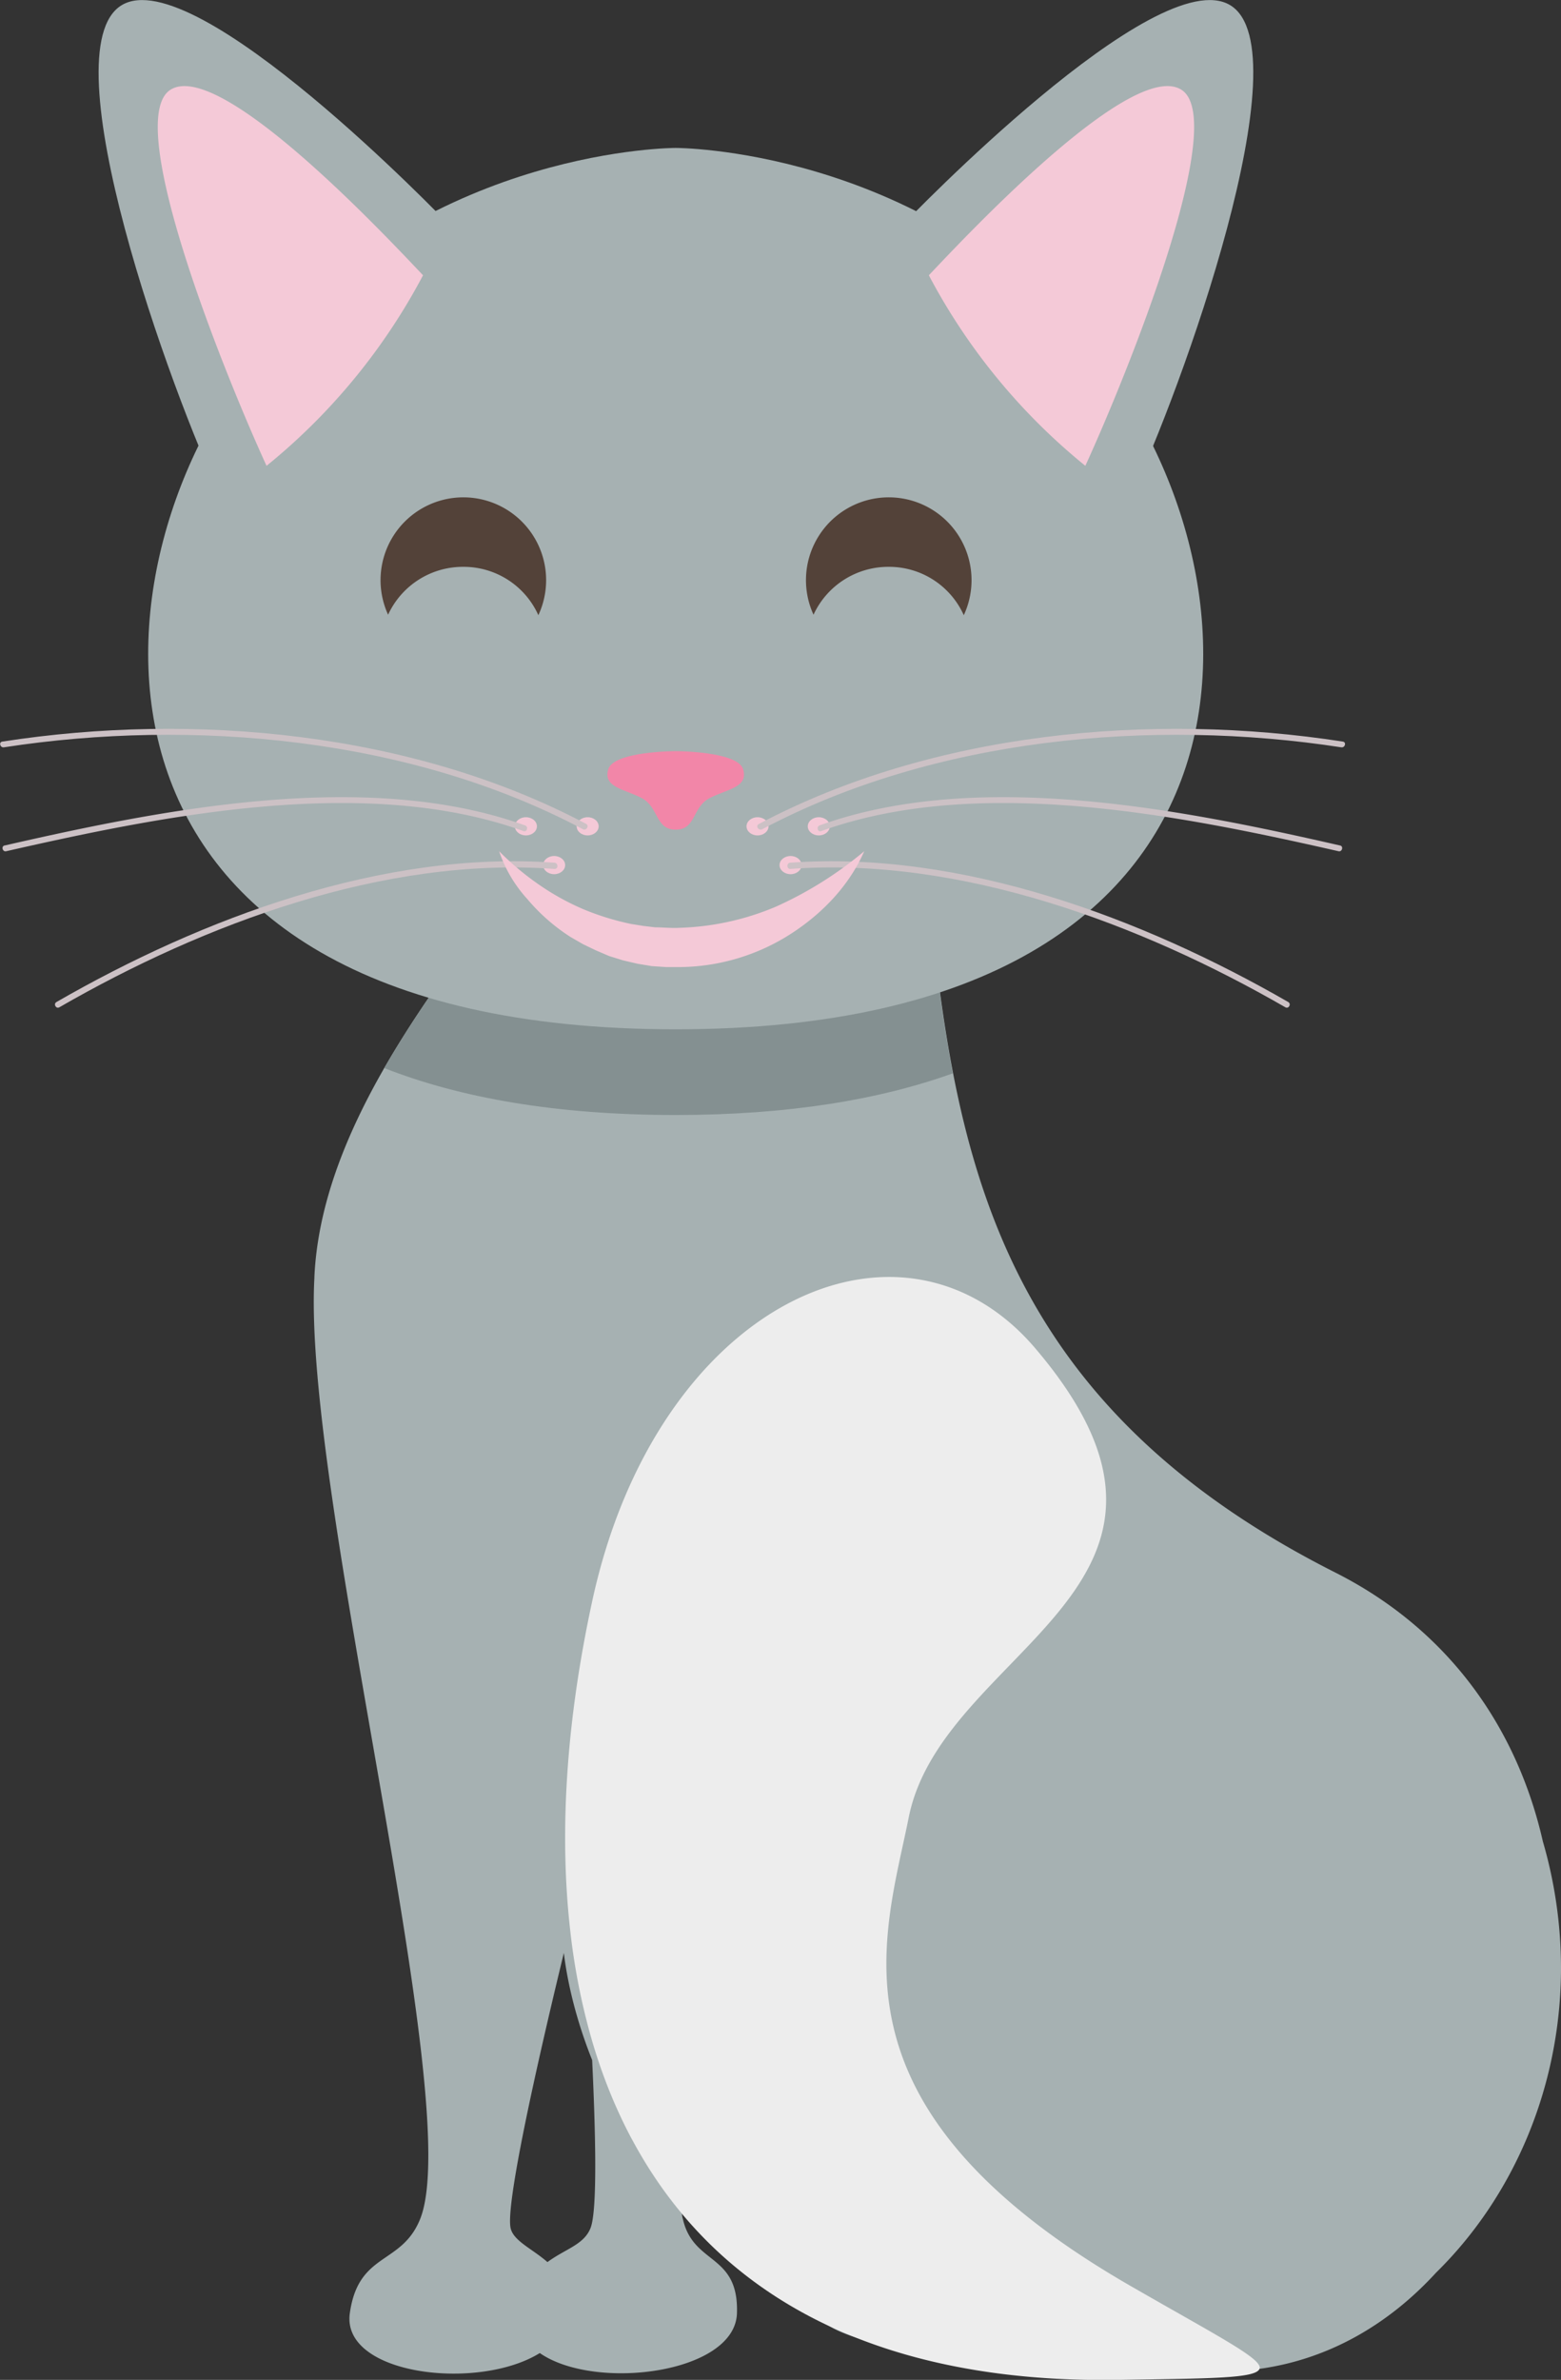 <svg id="Layer_1" data-name="Layer 1" xmlns="http://www.w3.org/2000/svg" width="326.2" height="497.1" viewBox="0 0 326.2 497.1">
  <rect x="0" y="0" width="326.2" height="497.1" fill="#333333" stroke="none"/>
  <title>cat2</title>
  <g id="body">
    <g id="body-2">
      <path d="M106.7,465.4c.6,2.7,4.5,4.3,7.7,7.1,3.7-2.8,7.9-4.4,9-7.1s1.2-18.9.1-40a137,137,0,0,1-4.4-22.8C111.2,435,105.7,460.9,106.7,465.4Z" transform="translate(0 0)" fill="none"/>
      <path d="M326.2,411a94.7,94.7,0,0,0-3.8-26.4c-5.2-22.9-19-43.8-43.3-56.1-86.1-43.4-80.4-110-88.7-177.4-4.9-39.6-29.4-26.2-52.1,8-8.6-.5-19.8.6-19.9,3.4-.1,16.7-50.6,58.6-52.7,104.2v.2c-2.5,44.8,31.7,172.6,22.1,196.6-3.9,9.7-12.9,6.8-14.7,19.7s26.8,16.3,39.7,8.3c11.5,8,40.8,4.3,41.2-8.3s-9.1-10-11.3-19.7a5,5,0,0,1-.2-1.2c-8.8-10.5-15-23-19-36.9,1.1,21.1,1.3,36.5-.1,40s-5.2,4.3-9,7.1c-3.2-2.8-7.1-4.4-7.7-7.1-1-4.6,4.5-30.5,12.4-62.7-2.3-20.8-10.8,46,54.6,83.4,17.9,10.2,90.4,6.5,89.5,8.7,14.5-2,27-9.3,36.9-20.1C316,459.1,326.2,436.3,326.2,411Z" transform="translate(0 0)" fill="#a6b1b2"/>
      <path d="M190.4,151.1c-4.9-39.6-29.4-26.2-52.1,8-8.6-.5-19.8.6-19.9,3.4,0,11.1-22.5,33.5-38.1,60.6,15.8,6.2,35.8,9.8,60.9,9.8,23.5,0,42.6-3.2,57.9-8.7C194.6,200.8,193.4,176,190.4,151.1Z" transform="translate(0 0)" fill="#849091"/>
    </g>
    <path id="tail" d="M236.8,477.8c-65.4-37.4-52-72.7-46.9-98.2,7.1-35.5,68.9-48,26.5-97.9-28.1-33.1-79.3-9.5-92.7,53-5.2,24.1-6.9,47.2-4.6,68a137,137,0,0,0,4.4,22.8c4,14,10.3,26.5,19,36.9,18.6,22.3,48.6,35.5,91.9,34.7,18.8-.3,28-.3,28.8-2.3S254.7,488.1,236.8,477.8Z" transform="translate(0 0)" fill="#ededed"/>
  </g>
  <g id="head">
    <path id="head-2" d="M226.6,71.3c-35.2-40.5-85.4-40.4-85.4-40.4S91,30.8,55.8,71.3C16.4,116.7,10.2,215,141.2,215S266,116.7,226.6,71.3Z" transform="translate(0 0)" fill="#a6b1b2"/>
  </g>
  <g id="nose">
    <path id="nose-2" d="M155.3,160.7c-1.1-3.8-14.1-3.8-14.1-3.8h0s-13,0-14.1,3.8,3.4,4.1,7,6,2.8,6.6,7.1,6.6h0c4.3,0,3.4-4.7,7.1-6.6S156.4,164.5,155.3,160.7Z" transform="translate(0 0)" fill="#f286a8"/>
  </g>
  <g id="r-mo">
    <g id="mo-r">
      <g>
        <ellipse cx="158.3" cy="172.6" rx="2.3" ry="1.9" fill="#f4c9d7"/>
        <ellipse cx="165.2" cy="180.7" rx="2.3" ry="1.9" fill="#f4c9d7"/>
        <ellipse cx="171.1" cy="172.6" rx="2.3" ry="1.9" fill="#f4c9d7"/>
      </g>
      <g>
        <path d="M159.3,173.2c36-19.1,81.4-23.2,121-17.1.8.1,1.1-1.1.3-1.2-40-6.2-85.7-2-122,17.2C157.8,172.5,158.5,173.6,159.3,173.2Z" transform="translate(0 0)" fill="#ccc1c5"/>
        <path d="M171.6,173.6c33-11.9,75.5-3.2,108.1,4.2.8.2,1.1-1.1.3-1.2-32.8-7.5-75.6-16.1-108.7-4.2a.6.6,0,0,0-.4.8.5.5,0,0,0,.7.4Z" transform="translate(0 0)" fill="#ccc1c5"/>
        <path d="M165.2,181.5c35.6-2.6,73.2,11.5,103.4,28.9.7.4,1.3-.7.6-1.1-30.4-17.5-68.2-31.7-104.1-29.1-.8.1-.7,1.4.1,1.3Z" transform="translate(0 0)" fill="#ccc1c5"/>
      </g>
    </g>
  </g>
  <g id="l-mo">
    <g id="mo-l">
      <g>
        <ellipse cx="122.8" cy="172.6" rx="2.3" ry="1.9" fill="#f4c9d7"/>
        <ellipse cx="115.8" cy="180.7" rx="2.3" ry="1.9" fill="#f4c9d7"/>
        <ellipse cx="109.9" cy="172.6" rx="2.3" ry="1.9" fill="#f4c9d7"/>
      </g>
      <g>
        <path d="M121.8,173.2c-36-19.1-81.4-23.2-121-17.1-.8.1-1.1-1.1-.3-1.2,40-6.2,85.7-2,122,17.2C123.2,172.5,122.5,173.6,121.8,173.2Z" transform="translate(0 0)" fill="#ccc1c5"/>
        <path d="M109.4,173.6c-33-11.9-75.5-3.2-108.1,4.2-.8.2-1.1-1.1-.3-1.2,32.8-7.5,75.6-16.1,108.7-4.2a.6.6,0,0,1,.4.8.5.5,0,0,1-.7.4Z" transform="translate(0 0)" fill="#ccc1c5"/>
        <path d="M115.8,181.5C80.2,178.9,42.6,193,12.4,210.4c-.7.4-1.3-.7-.6-1.1,30.4-17.5,68.2-31.7,104.1-29.1.8.1.8,1.4-.1,1.3Z" transform="translate(0 0)" fill="#ccc1c5"/>
      </g>
    </g>
  </g>
  <g id="ears">
    <g id="ears-2">
      <g>
        <path d="M189.2,46.4S241.7-8.3,257.1,1.1,246.8,81.8,236.2,104C236.1,104.1,204.1,84.9,189.2,46.4Z" transform="translate(0 0)" fill="#a6b1b2"/>
        <path d="M226.8,97.3c8.8-19.2,30.3-72.4,20-78.6s-44,29.6-52.7,38.8A128.3,128.3,0,0,0,226.8,97.3Z" transform="translate(0 0)" fill="#f4c9d7"/>
      </g>
      <g>
        <path d="M93.3,46.4S40.8-8.3,25.4,1.1s10.3,80.8,20.9,103C46.3,104.1,78.4,84.9,93.3,46.4Z" transform="translate(0 0)" fill="#a6b1b2"/>
        <path d="M55.7,97.3c-8.8-19.2-30.3-72.4-20-78.6s44,29.6,52.7,38.8A128.3,128.3,0,0,1,55.7,97.3Z" transform="translate(0 0)" fill="#f4c9d7"/>
      </g>
    </g>
  </g>
  <g id="mouth">
    <path id="mouth-2" d="M104.3,177.8a58.2,58.2,0,0,0,8.5,7.1,52.3,52.3,0,0,0,9.3,5.1,55.5,55.5,0,0,0,9.8,3l2.5.4,2.5.3c1.7,0,3.4.2,5.1.1a55.8,55.8,0,0,0,20.1-4.4,78.9,78.9,0,0,0,18.5-11.6c-3.1,7.1-8.7,13-15.4,17.3a43.6,43.6,0,0,1-23,6.9h-3l-3-.2-3-.5-3-.7-2.9-.9-2.8-1.2-2.7-1.3-2.6-1.5a39.9,39.9,0,0,1-9-7.9A28.2,28.2,0,0,1,104.3,177.8Z" transform="translate(0 0)" fill="#f4c9d7"/>
  </g>
  <g id="eyes">
    <path d="M96.8,118.4a17.1,17.1,0,0,1,15.7,10.1,17.3,17.3,0,1,0-31.4-.1A17.2,17.2,0,0,1,96.8,118.4Z" transform="translate(0 0)" fill="#534239"/>
    <path d="M185.7,118.4a17.1,17.1,0,0,1,15.7,10.1,17.3,17.3,0,1,0-31.4-.1A17.2,17.2,0,0,1,185.7,118.4Z" transform="translate(0 0)" fill="#534239"/>
  </g>
</svg>
